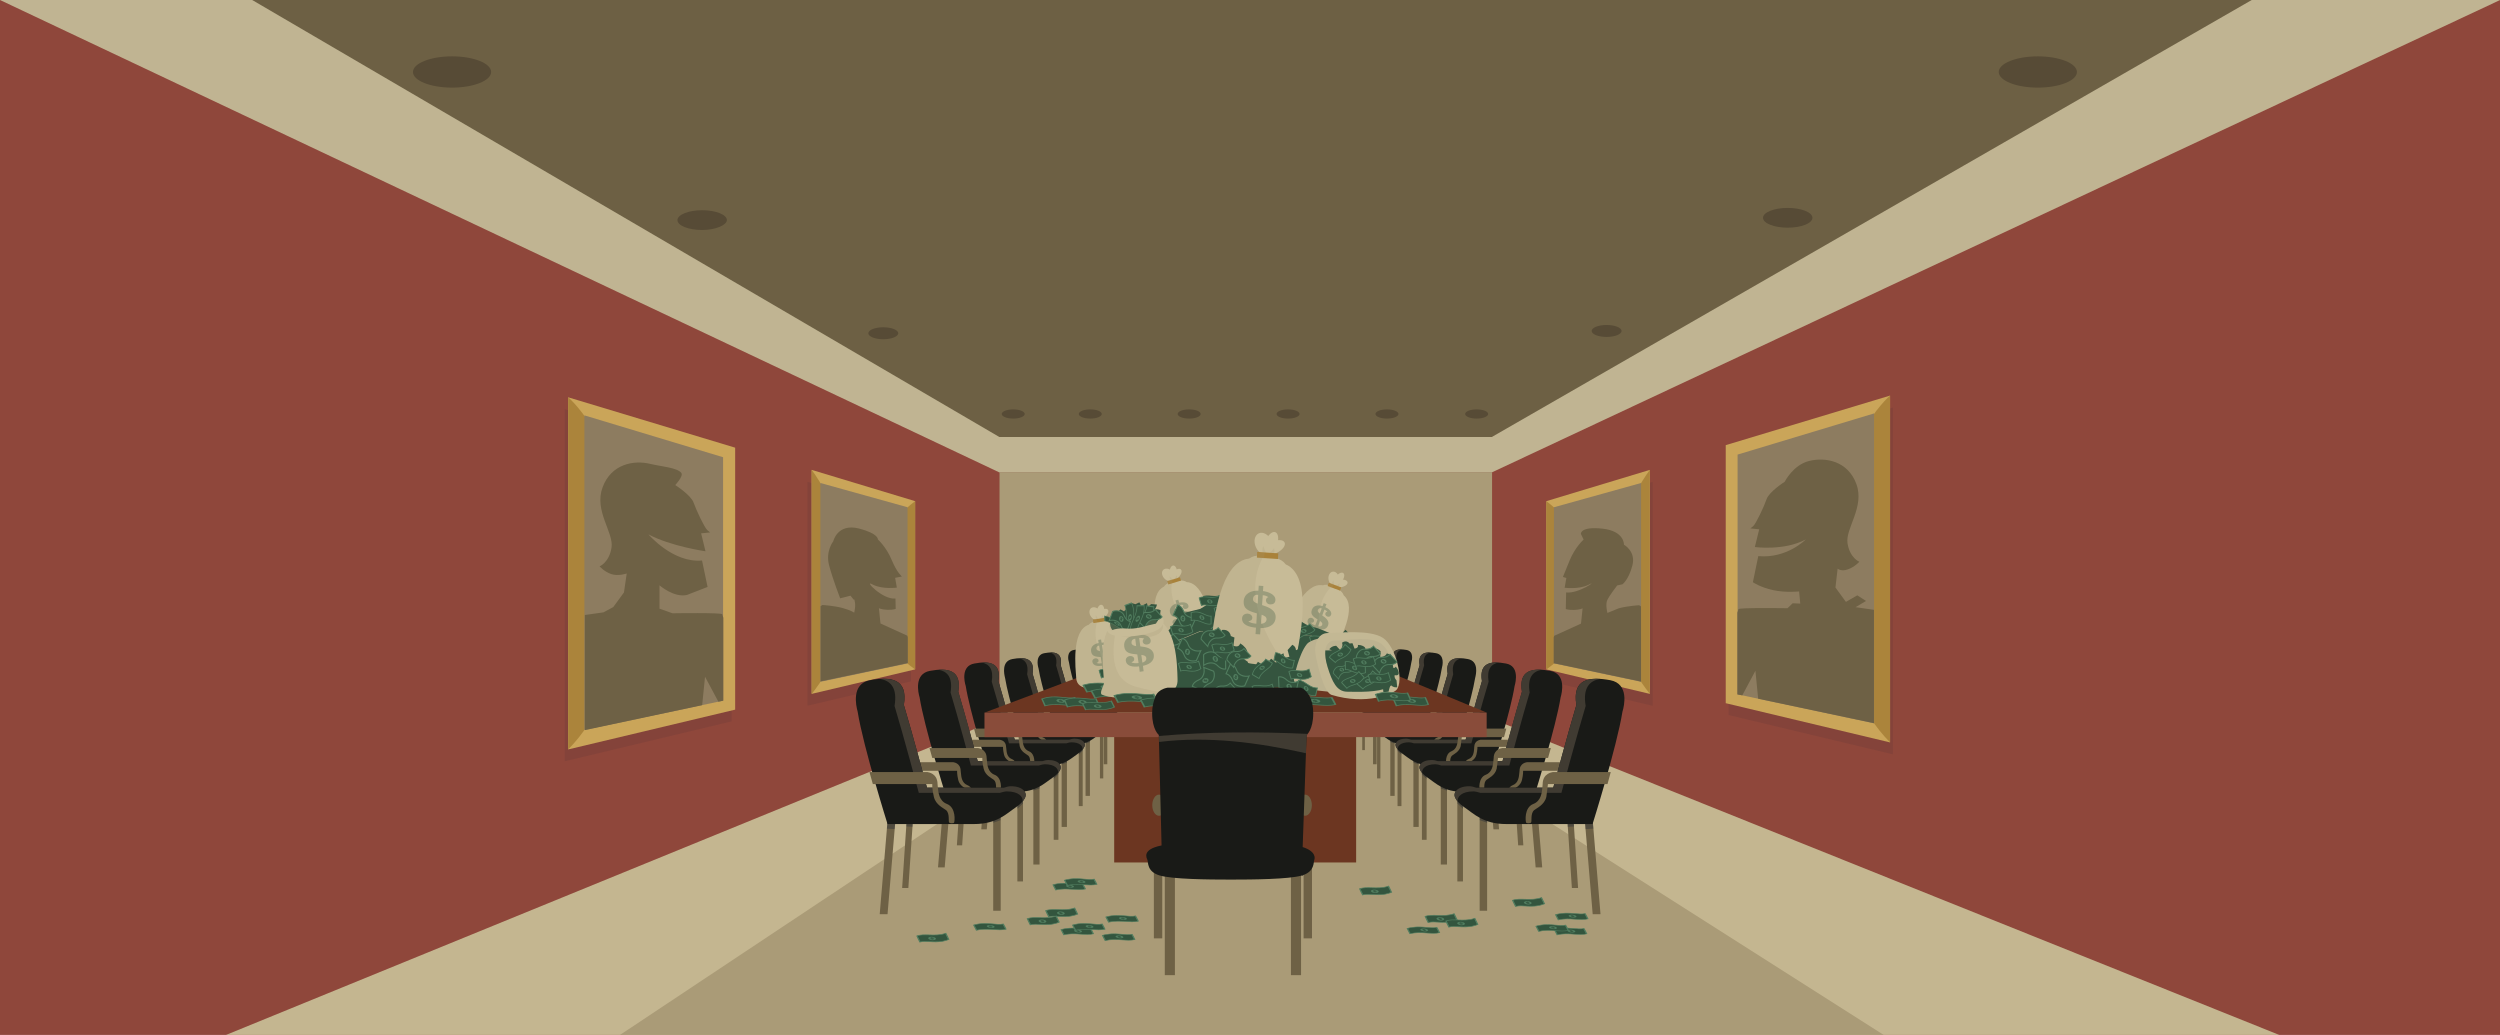 <svg xmlns="http://www.w3.org/2000/svg" xmlns:xlink="http://www.w3.org/1999/xlink" width="2174" height="900" viewBox="0 0 2174 900"><symbol id="b" viewBox="-78 -45.8 156 91.6"><path fill="#33553E" d="M-74.3 24c34.6 25.9 63.6 19 89.3 12.9 16.6-4 32.4-7.7 46.5-.9 1.2-5.9 2.4-11.8 3.7-17.7 3.7-17.4 7.1-33.9 9.2-46.8-17.6-11-37.2-7.5-58-3.8-23.8 4.3-50.7 9.1-78-8l-12.7 64.3z"/><path fill="#517D5F" d="M59.1 31.4c1-4.6 1.9-9.3 2.9-13.8 3.4-16.4 6.7-32 8.8-44.5-16-9-33.6-5.8-53.8-2.2-23.3 4.2-49.3 8.8-76.3-6.1l-11.5 57.8c32.7 23.6 60.4 17 85 11.1 15.9-3.8 30.9-7.4 44.9-2.3m4.7 9.6c-34-22.1-79.8 32.3-141.7-15.7l14.1-71.1c51.9 36.7 100.8-12.4 141.7 15.6-2.8 18.7-9 46-14.1 71.2z"/><g fill="#517D5F"><path d="M1.9 11.2c-.3 0-.6 0-.9-.1l-.6-.2c-.1-.1-.2-.2-.3-.4 0-.1-.1-.3 0-.5v-.1c0-.2.1-.3.2-.5l.4-.4.6-.4c.3-.1.6-.3 1-.4l-.4 3"/><path d="M5.8 2.6l.5-3.1c.3 0 .6 0 .8.1.2.1.4.1.5.2.2.1.3.2.3.4.1.1.1.3 0 .5 0 .2-.1.4-.2.5 0 .2-.1.4-.3.5-.2.2-.4.3-.6.4-.3.2-.6.3-1 .5"/><path d="M3.6-.1l-.5 3.4c-1.2.4-2.3.8-3.2 1.2-.9.5-1.7.9-2.3 1.5-.7.5-1.2 1.1-1.6 1.8s-.6 1.4-.8 2.3v.1c-.1.8-.1 1.6.1 2.2.2.7.5 1.2 1 1.7.5.4 1.1.8 1.9 1 .8.2 1.7.3 2.8.3l-.2 1.6 2.9-.3.3-1.8c.6-.1 1.2-.3 1.7-.5.6-.2 1.1-.4 1.6-.6s1-.5 1.5-.8 1-.6 1.4-.9l-1.6-3.5-1 .6-1 .6-1 .5-1 .4.5-3.2c1.1-.5 2.2-.9 3.1-1.3.8-.4 1.6-.9 2.3-1.5.6-.5 1.1-1.1 1.5-1.8.4-.7.6-1.4.8-2.3.1-.9.1-1.6-.1-2.3-.2-.6-.6-1.2-1.1-1.6-.5-.4-1.1-.8-1.9-1-.8-.2-1.7-.3-2.7-.3l.4-2.8-3 .3-.3 2.8-2.2.6c-.7.2-1.4.5-2.1.8-.7.3-1.4.6-2 1-.6.4-1.2.8-1.8 1.3l2 3.5c.5-.4 1-.7 1.5-1 .5-.3 1-.6 1.4-.8l1.4-.6c.4-.3.8-.4 1.3-.6m-3.5 23c-2.3.1-4.5-.2-6.3-.9-1.9-.7-3.5-1.8-4.7-3.2-1.3-1.4-2.2-3.1-2.8-5.1-.5-1.9-.7-4.1-.3-6.5.4-2.4 1.2-4.8 2.5-7 1.2-2.2 2.8-4.3 4.7-6 1.9-1.8 4-3.3 6.3-4.4 2.3-1.1 4.7-1.9 7.2-2.1h1.2c2.3-.1 4.4.2 6.3 1 1.9.7 3.5 1.8 4.7 3.3 1.3 1.4 2.2 3.1 2.7 5.1s.6 4.1.2 6.5c-.4 2.4-1.2 4.8-2.5 7-1.2 2.2-2.8 4.2-4.7 6-1.8 1.8-3.9 3.3-6.2 4.4-2.3 1.1-4.7 1.9-7.1 2.2h-.9c-.2-.4-.2-.3-.3-.3"/></g></symbol><symbol id="a" viewBox="-80 -53.9 160 107.7"><path fill="#33553E" d="M75.9-48.3c-6.5-2.4-27.1-7-55.3 15.5-18.2 14.5-37.8 13.9-51 10.7-15.9-3.8-29.5-12.6-37.1-20.3l-8.6 68c3.6 6.2 18.5 18.5 37.5 23 11.7 2.8 29 3.4 45-9.4 28.9-23.1 51.3-20 60.6-17.1l8.9-70.4z"/><path fill="#517D5F" d="M-64.8-35.1l-7.6 60c4.1 5.7 17.8 16.3 34.7 20.3 15.9 3.8 30.1.8 42-8.7 26.4-21.2 48-21.2 59.7-18.7l8-63.6c-7.8-2-25.6-3.1-49.2 15.8-15.3 12.2-34 16.2-54.1 11.4-12.7-3.1-24.9-9.6-33.5-16.5m-5.1-16.2c6 13 52.3 44.6 88.4 15.7 36.1-28.9 61.3-14.9 61.3-14.9l-9.9 77.6s-25.2-14-61.3 14.9-82.4-2.7-88.4-15.7l9.9-77.6z"/><g fill="#517D5F"><path d="M3.7 1.8h.9c.3.1.4.2.6.3.1.1.2.2.3.4.1.1.1.3 0 .5v.1c0 .2-.1.4-.1.5l-.4.4c-.1.1-.4.3-.6.4-.3.2-.6.3-1 .5l.3-3.1"/><path d="M.1 10.8l-.4 3.2h-.8c-.2 0-.4-.1-.6-.2-.1-.1-.2-.2-.3-.4 0-.2-.1-.4 0-.6v-.1c0-.2.1-.4.2-.5.1-.2.2-.3.4-.5l.6-.5c.2-.1.5-.2.9-.4"/><path d="M2.5 13.4l.4-3.4c1.1-.5 2.2-1 3.1-1.4.9-.5 1.7-1 2.3-1.6.7-.6 1.2-1.2 1.5-1.9.4-.7.6-1.5.7-2.4v-.1c.1-.8 0-1.6-.2-2.3-.2-.6-.6-1.2-1.1-1.6-.5-.4-1.2-.7-2-.9-.8-.2-1.8-.3-2.8-.2l.1-1.6-3 .5-.1 1.7c-.6.1-1.2.3-1.8.5l-1.6.7-1.5.9s-1 .7-1.4 1l1.9 3.5c.3-.3.6-.5 1-.7l1-.6s.7-.4 1-.5c.3-.2.7-.3 1-.4l-.4 3.2c-1.2.4-2.2.9-3.1 1.4s-1.7 1-2.3 1.6c-.6.6-1.1 1.2-1.5 1.9-.4.7-.6 1.5-.7 2.4v.1c-.1.9 0 1.6.2 2.3.2.7.6 1.2 1.2 1.6.5.4 1.2.7 2 .9.8.2 1.7.2 2.7.2l-.3 2.8 3-.4.3-2.9c.7-.2 1.4-.4 2.1-.7l2.1-.9c.7-.3 1.4-.7 2-1.1.6-.4 1.3-.9 1.8-1.3l-2.2-3.4c-.5.4-1 .8-1.5 1.1l-1.4.9s-.9.5-1.4.7c-.2.1-.7.2-1.1.4m2.6-23.5c2.4-.2 4.5 0 6.5.7 1.9.6 3.6 1.7 5 3.1 1.4 1.4 2.4 3.1 3 5 .6 2 .8 4.2.6 6.6-.3 2.5-1 5-2.2 7.3-1.2 2.3-2.7 4.5-4.5 6.4s-3.9 3.5-6.2 4.8c-2.3 1.2-4.7 2.1-7.2 2.5h-1.2c-2.4.2-4.5 0-6.5-.7-1.9-.7-3.6-1.7-4.9-3.1s-2.3-3.1-2.9-5.1-.8-4.2-.5-6.6c.3-2.5 1.1-4.9 2.2-7.2 1.2-2.3 2.7-4.4 4.5-6.3 1.8-1.9 3.9-3.5 6.2-4.7 2.1-1.4 4.5-2.2 7-2.6h.9c0-.1.1-.1.2-.1"/></g></symbol><rect fill="#8F473B" width="2174.1" height="900"/><polygon fill="#C0B492" points="1297.3,410.8 2174.1,0 1958.1,0 243.1,0 0,0 869,410.8"/><polyline fill="#C4B690" points="1982.1,900 1297.3,625.1 869,625.1 196.5,900"/><polyline fill="#6D6044" points="219.3,0 869,380 1297.3,380 1958.1,0"/><ellipse fill="#574B36" cx="1284.1" cy="360" rx="10" ry="4"/><ellipse fill="#574B36" cx="1397.1" cy="287.8" rx="13" ry="5.2"/><ellipse fill="#574B36" cx="1554.6" cy="189.4" rx="21.5" ry="8.6"/><ellipse fill="#574B36" cx="1772.1" cy="62.6" rx="34" ry="13.6"/><ellipse fill="#574B36" cx="881.1" cy="360" rx="10" ry="4"/><ellipse fill="#574B36" cx="948.1" cy="360" rx="10" ry="4"/><ellipse fill="#574B36" cx="1034.1" cy="360" rx="10" ry="4"/><ellipse fill="#574B36" cx="1120.1" cy="360" rx="10" ry="4"/><ellipse fill="#574B36" cx="1206.1" cy="360" rx="10" ry="4"/><ellipse fill="#574B36" cx="768.1" cy="289.8" rx="13" ry="5.2"/><path fill="#574B36" d="M589.1 191.4c0 4.8 9.6 8.6 21.5 8.6s21.5-4.4 21.5-8.6c0-4.7-9.6-8.6-21.5-8.6s-21.5 3.9-21.5 8.6z"/><ellipse fill="#574B36" cx="393.1" cy="62.6" rx="34" ry="13.6"/><rect x="869.2" y="410.6" fill="#AA9B77" width="428.3" height="214.6"/><polygon fill="#AA9B77" points="1638.1,900 1220.1,634 939.1,634 539.1,900"/><polygon fill="#84433A" points="491.1,662 636.2,627.3 636.2,399.6 491.1,355.8"/><polygon fill="#84433A" points="1503.2,397.5 1503.2,621.8 1646.1,656 1646.1,354.4"/><polygon fill="#84433A" points="1347.2,516.3 1347.2,516.7 1347.2,592.5 1437.2,613.8 1437.2,419 1347.2,446.1"/><polygon fill="#84433A" points="702.2,613.7 792.2,592.5 792.2,516.7 792.2,516.3 792.2,446.1 702.2,419"/><polygon fill="#CAA559" points="639.3,617.1 494.1,651.7 494.1,345.5 639.3,389.3"/><path fill="#AB843B" d="M494.1 345.5s52.6 44.1 52.6 152.5c0 0 1.4 99.2-52.6 153.7v-306.2z"/><polygon fill="#8D7C60" points="628.8,609.3 508.2,634.8 508.2,361.2 628.8,397.6"/><path fill="#6E6145" d="M610.6 613.2l2.5-24.7 11.6 21.7 4.3-.9v-72.1c-.6-1.8-1-2.9-.9-3 .7-1.6-43.3-.9-43.3-.9l-11.3-4v-20.3s12.5 10.9 23.8 8.4l18-7-4.8-23c-25.3 2.4-46.6-22.7-46.6-22.7 19.2 10.3 49.6 14.7 49.6 14.7l-3.8-15.6 7.8-.8-2.4-2c-2.4-2-9.6-17.3-11.9-23.8-2.2-6.6-16-15.4-16-15.4s7.3-7.7 5.3-10.5c-3.4-4.7-18.1-5.7-27-7.9-14.3-3.5-34 0-41.5 20.4-7.6 20.4 9.8 39.2 7.8 52.3-2 13.1-10.4 16.4-10.4 16.4s4 4.6 10.1 6.7c6.1 2.1 13.5-.5 13.5-.5l-2.4 16.5-9.3 12.7-8.5 4.6-16.2 2.3v100.1l102-21.7z"/><polygon fill="#CAA559" points="1500.7,611.5 1643.6,645.6 1643.6,344 1500.7,387.1"/><path fill="#AB843B" d="M1643.6 344s-51.8 43.5-51.8 150.2c0 0-1.3 97.8 51.8 151.4v-301.6z"/><polygon fill="#8D7C60" points="1511,603.8 1629.7,629 1629.7,359.5 1511,395.3"/><path fill="#6E6145" d="M1515.1 604.7l11.4-21.4 2.4 24.3 100.7 21.3v-98.6l-16-2.3 9.1-5.4-7.6-4.9-9.9 5.7-9.1-12.5 1.9-16.4s3.1 2.8 9 .6c5.9-2.1 9.9-6.6 9.9-6.6s-8.3-3.2-10.3-16.1c-2-12.9 15.1-31.4 7.7-51.5-7.4-20.1-26.8-23.5-40.9-20.1-14.1 3.4-21.4 18.1-21.4 18.1s-13.6 8.7-15.8 15.2-9.3 21.5-11.7 23.5l-2.4 1.9 7.7.8-3.8 15.4s25.4 3.5 44.3-6.6c0 0-16.4 16.8-41.3 14.5l-4.7 22.7s6.5 4.5 17.7 6.9c11.2 2.4 22.5 1.1 22.5 1.1l1 10.6-6.6-.3-4.5 4.3s-43.4-.7-42.7.9c.1.1-.3 1.2-.9 3v71.1l4.3.8z"/><polygon fill="#CAA559" points="1344.7,506.3 1344.7,435.8 1434.7,408.6 1434.7,603.4 1344.7,582.1"/><polyline points="1351.3,441.1 1351.3,576.9 1427.1,592.9 1427.1,420" fill="none"/><path fill="#AB843B" d="M1344.7 435.8v146.4c100.2-73.9 0-146.4 0-146.4z"/><path fill="#AB843B" d="M1434.7 603.4v-194.7c0-.1-76.2 97.7 0 194.7z"/><polygon fill="#8D7C60" points="1351.3,511.6 1351.3,441.1 1427.1,420 1427.1,592.9 1351.3,576.9"/><path fill="#6E6145" d="M1427 592.7v-65.4c-1-.7-1.6-1-1.6-1s-10.3.6-17.8 2.7l-9.8 4s-1.9-7.3-.1-11.2c1.8-3.9 8.6-12.7 8.6-12.7l4.6-1s5.4-3.9 8.6-16.3c3.3-12.4-7.3-18.1-7.3-18.1s.6-11.9-18.7-14c-19.3-2.1-18.8 4.5-18.8 4.5l2.4 5s-7.3 6.5-12 17.8-6 14.7-6 14.7l3 .9-1.5 8.5s12.1 1.6 20.4-2.4l.8-.4c8.2-4.5-8.6 8.1-19.9 6.9l-.3 14.4s1.9.9 7.1.8c5.1-.1 7.5-1.4 7.5-1.4s-1 10.1-1.2 11.7l-.2 1.6-23.3 10.6s-.1.5-.4 1.4v22.4l75.9 16z"/><polygon fill="#CAA559" points="795.8,506.3 795.8,435.8 705.8,408.6 705.8,603.4 795.8,582.1"/><polyline points="789.2,441.1 789.2,576.9 713.4,592.9 713.4,420" fill="none"/><path fill="#AB843B" d="M795.8 435.8v146.4c-100.2-73.9 0-146.4 0-146.4z"/><path fill="#AB843B" d="M705.9 603.4v-194.7c-.1-.1 76.1 97.7 0 194.7z"/><polygon fill="#8D7C60" points="789.2,511.6 789.2,441.1 713.4,420 713.4,592.9 789.2,576.9"/><path fill="#6E6145" d="M789.4 576.6v-22.4c-.2-.9-.4-1.4-.4-1.4l-23.3-10.6-.2-1.6c-.2-1.6-1.2-11.7-1.2-11.7s2.3 1.2 7.5 1.4c5.1.1 7.1-.8 7.1-.8l-.2-9c-11.3 1.2-28.2-16.9-20-12.3l.8.4c8.2 4 20.4 2.4 20.4 2.4l-1.5-8.5 5.9-1.2s-4.2-3.1-8.9-14.4-12-17.8-12-17.8.9-5-16.4-9.5c-18.8-4.8-22.4 11.1-22.4 11.1s-6.9 8.6-3.6 21c3.3 12.4 9.6 28.6 9.6 28.6l9-2.3c2 2.5 2.9 3.7 3.4 4l-.1-.3c-1.2-2.6 1.2 1.3.1.3 1.6 4-.2 10.8-.2 10.8s-2.3-1.9-9.8-4c-7.5-2.1-17.8-2.7-17.8-2.7s-.6.4-1.6 1v65.4l75.8-15.9z"/><path d="M717.7 587z" fill="none"/><path d="M1446.6 587z" fill="none"/><path fill="#191A17" d="M1223.1 565.2c-7.2-1.3-13.3-.6-11.8 8.6-2.8 9.3-8.1 28.9-8.1 28.9h-26.9c-1-.3-1.8-.5-2.4-.5-4.6 0-6 2.6-4.8 4.4.4.8 1.2 1.8 2.9 2.9 3.6 2.4 6.7 5.9 14.8 5.9h30.1s8.5-27 10.4-39.3c.6-2 2.4-9.7-4.2-10.9z"/><path fill="#403B32" d="M1175.3 604c.6 0 1.5.2 2.5.5h28.2s5.5-20.5 8.5-30.3c-1-6.2 1.3-8.8 5.1-9.4-5.5-.4-9.6 1.4-8.3 9.1-2.8 9.3-8.1 28.9-8.1 28.9h-26.9c-1-.3-1.8-.5-2.4-.5-4.6 0-6 2.6-4.8 4.4.2.3.4.6.7 1-.3-1.8 1.4-3.7 5.5-3.7z"/><rect x="1194" y="624.9" fill="#6E6145" width="3.1" height="39.7"/><rect x="1184.6" y="616.7" fill="#6E6145" width="2.3" height="35.6"/><path fill="#191A17" d="M1248.7 568c-8.7-1.6-16-.7-14.2 10.4-3.4 11.2-9.7 34.6-9.7 34.6h-32.2c-1.1-.4-2.1-.6-2.9-.6-5.6 0-7.2 3.1-5.8 5.3.5.9 1.5 2.1 3.5 3.5 4.3 2.9 8.1 7.1 17.8 7.1h36.1s10.2-32.4 12.5-47.1c.7-2.5 2.8-11.8-5.1-13.2z"/><path fill="#403B32" d="M1191.3 614.5c.8 0 1.8.2 3 .6h33.9s6.6-24.6 10.2-36.4c-1.2-7.5 1.5-10.6 6.1-11.3-6.6-.5-11.5 1.7-10 10.9-3.4 11.2-9.7 34.6-9.7 34.6h-32.2c-1.1-.4-2.1-.6-2.9-.6-5.6 0-7.2 3.1-5.8 5.3.2.4.5.8.8 1.2-.3-2 1.8-4.3 6.6-4.3z"/><rect x="1209" y="643.2" fill="#6E6145" width="3.8" height="48.9"/><rect x="1197.5" y="633.1" fill="#6E6145" width="2.9" height="43.8"/><polygon opacity=".4" fill="#242C36" enable-background="new" points="1209,643.8 1209,645.3 1212.9,646.6 1212.8,643.4"/><polygon opacity=".4" fill="#242C36" enable-background="new" points="1197.5,635.2 1197.5,636.6 1200.4,639.4 1200.4,635.1"/><path fill="#191A17" d="M1276.4 573.1c-10.7-2-19.7-.9-17.5 12.8-4.2 13.8-11.9 42.7-11.9 42.7h-39.7c-1.4-.5-2.6-.7-3.5-.7-6.8 0-8.9 3.8-7.1 6.5.6 1.1 1.8 2.6 4.3 4.3 5.3 3.6 9.9 8.8 21.9 8.8h44.5s12.5-39.9 15.4-58c.8-3.2 3.4-14.6-6.4-16.4z"/><path fill="#403B32" d="M1205.8 630.4c.9 0 2.2.3 3.7.8h41.7s8.1-30.4 12.5-44.8c-1.5-9.2 1.9-13 7.5-14-8.2-.6-14.1 2.1-12.3 13.5-4.2 13.8-11.9 42.7-11.9 42.7h-39.7c-1.4-.5-2.6-.7-3.5-.7-6.8 0-8.9 3.8-7.1 6.5.2.4.6.9 1 1.5-.5-2.7 2-5.5 8.1-5.5z"/><polygon fill="#525A61" points="1285.9,705 1281.3,635.8 1285.1,635.1 1289.8,705 1289.6,705"/><rect x="1229.1" y="660.7" fill="#6E6145" width="4.6" height="58.4"/><rect x="1215.3" y="648.6" fill="#6E6145" width="3.4" height="52.4"/><polygon fill="#6E6145" points="1298.7,721.2 1292.9,651.9 1297.7,651.3 1303.6,721.2 1303.4,721.2"/><polygon opacity=".4" fill="#242C36" enable-background="new" points="1294.1,665.6 1294.3,668.8 1299.2,668.5 1298.8,664.7"/><polygon opacity=".4" fill="#242C36" enable-background="new" points="1283.2,664.7 1283.4,667.3 1287.2,667.1 1287,664"/><polygon opacity=".4" fill="#242C36" enable-background="new" points="1229.1,661.5 1229.1,663.2 1233.6,664.8 1233.6,661.1"/><polygon opacity=".4" fill="#242C36" enable-background="new" points="1215.3,651.2 1215.3,652.9 1218.7,656.2 1218.8,651.1"/><path fill="#6E6145" d="M1283.9 627.5h-25.9s-4.3.3-4.4 5.2c0 .5-.1.9-.1 1.2-.2 2.5-.5 6.3-4 7.6-4.2 1.6-3.5 7.8-3.2 8.3.3.4 1.7.5 2.2 0s-.4-4 1.4-5.5c1.1-.9 4.6-2.3 5.4-5.9.8-3.6.7-5.7.7-5.7h26.5l1.4-5.2z"/><path fill="#191A17" d="M1309.6 577c-12.7-2.4-23.6-1-20.9 15.3-5 16.5-14.2 51-14.2 51h-47.5c-1.7-.6-3.1-.9-4.2-.9-8.2 0-10.7 4.5-8.5 7.7.7 1.3 2.1 3.1 5.1 5.2 6.3 4.3 11.9 10.5 26.2 10.5h53.1s15-47.6 18.4-69.3c1.1-3.7 4.1-17.4-7.5-19.5z"/><path fill="#403B32" d="M1225.2 645.5c1.1 0 2.7.3 4.4.9h49.9s9.7-36.3 15-53.6c-1.8-11 2.3-15.5 8.9-16.7-9.8-.7-16.9 2.5-14.7 16.1-5 16.5-14.2 51-14.2 51h-47.5c-1.7-.6-3.1-.9-4.2-.9-8.2 0-10.7 4.5-8.5 7.7.3.5.7 1.1 1.2 1.8-.5-3 2.5-6.3 9.7-6.3z"/><path fill="#6E6145" d="M1309.9 633.6h-35.9l.1.1s-6 .5-6.1 7.3c0 .7-.1 1.3-.2 1.7-.3 3.4-.8 8.7-5.6 10.6-5.8 2.2-4.8 10.9-4.5 11.5.4.6 2.4.7 3.1 0 .7-.6-.5-5.6 1.9-7.7 1.5-1.3 6.3-3.2 7.5-8.2l1-7.9h36.7l2-7.4z"/><polygon fill="#6E6145" points="1320.2,735.1 1314.7,653.1 1319.2,652.3 1324.7,735.1 1324.6,735.1"/><rect x="1252.9" y="682.6" fill="#6E6145" width="5.4" height="69.2"/><rect x="1236.5" y="668.3" fill="#6E6145" width="4.1" height="62"/><polygon fill="#6E6145" points="1335.4,754.3 1328.5,672.2 1334.2,671.5 1341.1,754.2 1340.9,754.3"/><polygon opacity=".4" fill="#242C36" enable-background="new" points="1329.9,688.4 1330.2,692.2 1335.9,691.8 1335.5,687.4"/><polygon opacity=".4" fill="#242C36" enable-background="new" points="1317,687.4 1317.2,690.5 1321.7,690.2 1321.5,686.5"/><polygon opacity=".4" fill="#242C36" enable-background="new" points="1252.9,683.6 1252.9,685.6 1258.3,687.5 1258.2,683"/><polygon opacity=".4" fill="#242C36" enable-background="new" points="1236.5,671.4 1236.5,673.4 1240.6,677.3 1240.6,671.3"/><path fill="#6E6145" d="M1317.8 643.3h-30.7l.1.1s-5.1.4-5.2 6.2c0 .6-.1 1.1-.1 1.5-.2 2.9-.6 7.4-4.8 9-5 1.9-4.1 9.3-3.8 9.8s2.1.6 2.6 0c.6-.6-.5-4.8 1.6-6.6 1.3-1.1 5.4-2.7 6.4-7 1-4.2.9-6.8.9-6.8h31.3l1.7-6.2z"/><path fill="#191A17" d="M1348.2 583.4c-15.1-2.8-27.9-1.2-24.7 18.1-5.9 19.5-16.9 60.4-16.9 60.4h-56.2c-2-.7-3.7-1-5-1-9.7 0-12.6 5.4-10.1 9.2.8 1.6 2.5 3.7 6.1 6.1 7.5 5.1 14.1 12.4 31 12.4h62.9s17.7-56.4 21.8-82.1c1.3-4.3 4.9-20.5-8.9-23.1z"/><path fill="#403B32" d="M1248.2 664.6c1.3 0 3.1.4 5.2 1.1h59.1s11.5-43 17.7-63.5c-2.1-13.1 2.7-18.4 10.6-19.8-11.6-.8-20 3-17.4 19.1-5.9 19.5-16.9 60.4-16.9 60.4h-56.2c-2-.7-3.7-1-5-1-9.7 0-12.6 5.4-10.1 9.2.3.6.8 1.3 1.5 2.1-.5-3.7 3-7.6 11.5-7.6z"/><path fill="#6E6145" d="M1348.6 650.5h-42.6l.1.1s-7.1.6-7.2 8.6c0 .8-.1 1.5-.2 2-.3 4-.9 10.3-6.6 12.5-6.9 2.6-5.7 12.9-5.3 13.6.4.7 2.9.8 3.6 0 .8-.8-.6-6.6 2.2-9.1 1.8-1.5 7.5-3.8 8.9-9.7l1.2-9.4h43.5l2.4-8.6z"/><polygon fill="#6E6145" points="1366.9,772.2 1360.4,674.5 1365.7,673.6 1372.3,772.1 1372.2,772.2"/><rect x="1286.7" y="709.6" fill="#6E6145" width="6.5" height="82.4"/><rect x="1267.3" y="692.6" fill="#6E6145" width="4.9" height="73.9"/><polygon fill="#6E6145" points="1385,795 1376.8,697.3 1383.6,696.4 1391.8,794.9 1391.6,795"/><polygon opacity=".4" fill="#242C36" enable-background="new" points="1378.5,716.5 1378.8,721 1385.6,720.6 1385.1,715.3"/><polygon opacity=".4" fill="#242C36" enable-background="new" points="1363.2,715.3 1363.3,719 1368.8,718.7 1368.5,714.3"/><polygon opacity=".4" fill="#242C36" enable-background="new" points="1286.8,710.8 1286.7,713.2 1293.2,715.5 1293.2,710.1"/><polygon opacity=".4" fill="#242C36" enable-background="new" points="1267.3,696.2 1267.3,698.7 1272.2,703.3 1272.2,696.1"/><path fill="#6E6145" d="M1364 662.8h-36.5l.1.1s-6.1.5-6.2 7.4c0 .7-.1 1.3-.2 1.8-.3 3.5-.8 8.8-5.7 10.7-5.9 2.3-4.9 11-4.6 11.6.4.6 2.5.7 3.1 0 .7-.7-.5-5.7 1.9-7.8 1.5-1.3 6.4-3.2 7.6-8.3 1.2-5 1-8 1-8h37.3l2.2-7.5z"/><path fill="#191A17" d="M1400.3 591.5c-18-3.3-33.3-1.5-29.5 21.5-7 23.2-20.1 71.9-20.1 71.9h-66.9c-2.4-.8-4.4-1.3-5.9-1.3-11.5 0-15 6.4-12 10.9 1 1.9 3 4.4 7.2 7.3 8.9 6 16.7 14.8 36.9 14.8h74.9s21.1-67.2 26-97.8c1.6-5 5.9-24.2-10.6-27.3z"/><path fill="#403B32" d="M1281.2 688.2c1.6 0 3.7.5 6.3 1.3h70.3s13.7-51.2 21.1-75.6c-2.6-15.6 3.2-21.9 12.6-23.5-13.8-.9-23.8 3.6-20.7 22.7-7 23.2-20.1 71.9-20.1 71.9h-66.9c-2.4-.8-4.4-1.3-5.9-1.3-11.5 0-15 6.4-12 10.9.4.7.9 1.6 1.7 2.5-.7-4.2 3.5-8.9 13.6-8.9z"/><path fill="#6E6145" d="M1400.7 671.4h-50.7l.1.1s-8.5.7-8.6 10.3c0 1-.1 1.8-.2 2.4-.4 4.8-1.1 12.3-7.9 14.9-8.2 3.2-6.8 15.3-6.3 16.2.5.9 3.4.9 4.3 0 .9-.9-.7-7.9 2.7-10.8 2.2-1.8 8.9-4.5 10.6-11.5l1.4-11.2h51.8l2.8-10.4z"/><path fill="#191A17" d="M933.8 565.2c7.2-1.3 13.3-.6 11.8 8.6 2.8 9.3 8.1 28.9 8.1 28.9h26.9c1-.3 1.8-.5 2.4-.5 4.6 0 6 2.6 4.8 4.4-.4.8-1.2 1.8-2.9 2.9-3.6 2.4-6.7 5.9-14.8 5.9h-30.1s-8.5-27-10.4-39.3c-.7-2-2.4-9.7 4.2-10.9z"/><path fill="#403B32" d="M981.6 604c-.6 0-1.5.2-2.5.5h-28.2s-5.5-20.5-8.5-30.3c1-6.2-1.3-8.8-5.1-9.4 5.5-.4 9.6 1.4 8.3 9.1 2.8 9.3 8.1 28.9 8.1 28.9h26.9c1-.3 1.8-.5 2.4-.5 4.6 0 6 2.6 4.8 4.4-.2.3-.4.6-.7 1 .2-1.8-1.4-3.7-5.5-3.7z"/><polygon fill="#525A61" points="924.3,655 927.4,607.9 924.8,607.5 921.6,654.9 921.7,655"/><rect x="959.8" y="624.9" fill="#6E6145" width="3.1" height="39.7"/><polygon fill="#525A61" points="915.5,665.9 919.5,618.9 916.2,618.5 912.3,665.9 912.4,665.9"/><polygon opacity=".4" fill="#242C36" enable-background="new" points="918.7,628.2 918.5,630.3 915.3,630.1 915.5,627.6"/><polygon opacity=".4" fill="#242C36" enable-background="new" points="926.1,627.6 926,629.3 923.4,629.2 923.5,627.1"/><polygon opacity=".4" fill="#242C36" enable-background="new" points="962.9,625.4 962.9,626.6 959.8,627.7 959.8,625.1"/><path fill="#191A17" d="M908.2 568c8.7-1.6 16-.7 14.2 10.4 3.4 11.2 9.7 34.6 9.7 34.6h32.2c1.1-.4 2.1-.6 2.9-.6 5.6 0 7.2 3.1 5.8 5.3-.5.9-1.5 2.1-3.5 3.5-4.3 2.9-8.1 7.1-17.8 7.1h-36.1s-10.2-32.4-12.5-47.1c-.8-2.5-2.8-11.8 5.1-13.2z"/><path fill="#403B32" d="M965.5 614.5c-.8 0-1.8.2-3 .6h-33.9s-6.6-24.6-10.2-36.4c1.2-7.5-1.5-10.6-6.1-11.3 6.6-.5 11.5 1.7 10 10.9 3.4 11.2 9.7 34.6 9.7 34.6h32.2c1.1-.4 2.1-.6 2.9-.6 5.6 0 7.2 3.1 5.8 5.3-.2.4-.5.8-.8 1.2.3-2-1.7-4.3-6.6-4.3z"/><rect x="944" y="643.2" fill="#6E6145" width="3.8" height="48.9"/><rect x="956.5" y="633.1" fill="#6E6145" width="2.9" height="43.8"/><polygon opacity=".4" fill="#242C36" enable-background="new" points="947.8,643.8 947.8,645.3 944,646.6 944,643.4"/><polygon opacity=".4" fill="#242C36" enable-background="new" points="959.3,635.2 959.4,636.6 956.5,639.4 956.5,635.1"/><path fill="#191A17" d="M880.4 573.1c10.7-2 19.7-.9 17.5 12.8 4.2 13.8 11.9 42.7 11.9 42.7h39.7c1.4-.5 2.6-.7 3.5-.7 6.8 0 8.9 3.8 7.1 6.5-.6 1.1-1.8 2.6-4.3 4.3-5.3 3.6-9.9 8.8-21.9 8.8h-44.5s-12.5-39.9-15.4-58c-.8-3.2-3.3-14.6 6.4-16.4z"/><path fill="#403B32" d="M951.1 630.4c-.9 0-2.2.3-3.7.8h-41.7s-8.1-30.4-12.5-44.8c1.5-9.2-1.9-13-7.5-14 8.2-.6 14.1 2.1 12.3 13.5 4.2 13.8 11.9 42.7 11.9 42.7h39.7c1.4-.5 2.6-.7 3.5-.7 6.8 0 8.9 3.8 7.1 6.5-.2.4-.6.9-1 1.5.4-2.7-2.1-5.5-8.1-5.5z"/><polygon fill="#525A61" points="871,705 875.6,635.8 871.8,635.1 867.1,705 867.2,705"/><rect x="923.2" y="660.7" fill="#6E6145" width="4.6" height="58.4"/><rect x="938.1" y="648.6" fill="#6E6145" width="3.4" height="52.4"/><polygon fill="#6E6145" points="858.1,721.2 863.9,651.9 859.1,651.3 853.3,721.2 853.5,721.2"/><polygon opacity=".4" fill="#242C36" enable-background="new" points="862.8,665.6 862.5,668.8 857.7,668.5 858,664.7"/><polygon opacity=".4" fill="#242C36" enable-background="new" points="873.6,664.7 873.5,667.3 869.6,667.1 869.9,664"/><polygon opacity=".4" fill="#242C36" enable-background="new" points="927.8,661.5 927.8,663.2 923.2,664.8 923.2,661.1"/><polygon opacity=".4" fill="#242C36" enable-background="new" points="941.6,651.2 941.6,652.9 938.1,656.2 938.1,651.1"/><path fill="#6E6145" d="M873 627.5h25.9s4.3.3 4.4 5.2c0 .5.1.9.1 1.2.2 2.5.5 6.3 4 7.6 4.2 1.6 3.5 7.8 3.2 8.3-.3.4-1.7.5-2.2 0s.4-4-1.4-5.5c-1.1-.9-4.6-2.3-5.4-5.9-.9-3.6-.7-5.7-.7-5.7h-26.5l-1.4-5.2z"/><path fill="#191A17" d="M847.3 577c12.7-2.4 23.6-1 20.9 15.3 5 16.5 14.2 51 14.2 51h47.5c1.7-.6 3.1-.9 4.2-.9 8.2 0 10.7 4.5 8.5 7.7-.7 1.3-2.1 3.1-5.1 5.2-6.3 4.3-11.9 10.5-26.2 10.5h-53.1s-15-47.6-18.4-69.3c-1.2-3.7-4.2-17.4 7.5-19.5z"/><path fill="#403B32" d="M931.7 645.5c-1.1 0-2.7.3-4.4.9h-49.9s-9.7-36.3-15-53.6c1.8-11-2.3-15.5-8.9-16.7 9.8-.7 16.9 2.5 14.7 16.1 5 16.5 14.2 51 14.2 51h47.5c1.7-.6 3.1-.9 4.2-.9 8.2 0 10.7 4.5 8.5 7.7-.3.5-.7 1.1-1.2 1.8.5-3-2.5-6.3-9.7-6.3z"/><path fill="#6E6145" d="M847 633.6h35.9l-.1.1s6 .5 6.1 7.3c0 .7.1 1.3.2 1.7.3 3.4.8 8.7 5.6 10.6 5.8 2.2 4.8 10.9 4.5 11.5-.4.6-2.4.7-3.1 0-.7-.6.5-5.6-1.9-7.7-1.5-1.3-6.3-3.2-7.5-8.2l-1-7.9h-36.7l-2-7.4z"/><polygon fill="#6E6145" points="836.7,735.1 842.2,653.1 837.7,652.3 832.1,735.1 832.3,735.1"/><rect x="898.6" y="682.6" fill="#6E6145" width="5.4" height="69.2"/><rect x="916.3" y="668.3" fill="#6E6145" width="4.1" height="62"/><polygon fill="#6E6145" points="821.5,754.3 828.4,672.2 822.7,671.5 815.7,754.2 816,754.3"/><polygon opacity=".4" fill="#242C36" enable-background="new" points="827,688.4 826.7,692.2 821,691.8 821.4,687.4"/><polygon opacity=".4" fill="#242C36" enable-background="new" points="839.8,687.4 839.7,690.5 835.1,690.2 835.4,686.5"/><polygon opacity=".4" fill="#242C36" enable-background="new" points="904,683.6 904,685.6 898.6,687.5 898.6,683"/><polygon opacity=".4" fill="#242C36" enable-background="new" points="920.3,671.4 920.3,673.4 916.3,677.3 916.2,671.3"/><path fill="#6E6145" d="M839.1 643.3h30.7l-.1.1s5.1.4 5.2 6.2c0 .6.1 1.1.2 1.5.2 2.9.6 7.4 4.8 9 5 1.9 4.1 9.3 3.8 9.8s-2.1.6-2.6 0c-.6-.6.5-4.8-1.6-6.6-1.3-1.1-5.4-2.7-6.4-7-1-4.2-.9-6.8-.9-6.8h-31.3l-1.8-6.2z"/><path fill="#191A17" d="M808.6 583.4c15.1-2.8 27.9-1.2 24.7 18.1 5.9 19.5 16.9 60.4 16.9 60.4h56.2c2-.7 3.7-1 5-1 9.7 0 12.6 5.4 10.1 9.2-.8 1.6-2.5 3.7-6.1 6.1-7.5 5.1-14.1 12.4-31 12.4h-62.9s-17.7-56.4-21.8-82.1c-1.3-4.3-4.9-20.5 8.9-23.1z"/><path fill="#403B32" d="M908.6 664.6c-1.3 0-3.1.4-5.2 1.1h-59.1s-11.5-43-17.7-63.5c2.1-13.1-2.7-18.4-10.6-19.8 11.6-.8 20 3 17.4 19.1 5.9 19.5 16.9 60.4 16.9 60.4h56.2c2-.7 3.7-1 5-1 9.7 0 12.6 5.4 10.1 9.2-.3.6-.8 1.3-1.5 2.1.6-3.7-2.9-7.6-11.5-7.6z"/><path fill="#6E6145" d="M808.3 650.5h42.6l-.1.1s7.1.6 7.2 8.6c0 .8.1 1.5.2 2 .3 4 .9 10.3 6.6 12.5 6.9 2.6 5.7 12.9 5.3 13.6-.4.7-2.9.8-3.6 0-.8-.8.6-6.6-2.2-9.1-1.8-1.5-7.5-3.8-8.9-9.7-1.4-5.9-1.2-9.4-1.2-9.4h-43.5l-2.4-8.6z"/><polygon fill="#6E6145" points="789.9,772.2 796.5,674.5 791.1,673.6 784.5,772.1 784.7,772.2"/><rect x="863.7" y="709.6" fill="#6E6145" width="6.5" height="82.4"/><rect x="884.7" y="692.6" fill="#6E6145" width="4.9" height="73.9"/><polygon fill="#6E6145" points="771.8,795 780,697.3 773.3,696.4 765,794.9 765.3,795"/><polygon opacity=".4" fill="#242C36" enable-background="new" points="778.4,716.5 778,721 771.2,720.6 771.7,715.3"/><polygon opacity=".4" fill="#242C36" enable-background="new" points="793.7,715.3 793.5,719 788.1,718.7 788.4,714.3"/><polygon opacity=".4" fill="#242C36" enable-background="new" points="870.1,710.8 870.1,713.2 863.7,715.5 863.7,710.1"/><polygon opacity=".4" fill="#242C36" enable-background="new" points="889.5,696.2 889.6,698.7 884.7,703.3 884.7,696.1"/><path fill="#6E6145" d="M792.8 662.8h36.5l-.1.1s6.1.5 6.2 7.4c0 .7.1 1.3.2 1.8.3 3.5.8 8.8 5.7 10.7 5.9 2.3 4.9 11 4.6 11.6-.4.6-2.5.7-3.1 0-.7-.7.5-5.7-1.9-7.8-1.6-1.3-6.4-3.2-7.6-8.3-1.2-5-1-8-1-8h-37.3l-2.2-7.5z"/><path fill="#191A17" d="M756.5 591.5c18-3.3 33.3-1.5 29.5 21.5 7 23.2 20.1 71.9 20.1 71.9h66.9c2.4-.8 4.4-1.3 5.9-1.3 11.5 0 15 6.4 12 10.9-1 1.9-3 4.4-7.2 7.3-8.9 6-16.7 14.8-36.9 14.8h-75s-21.1-67.2-26-97.8c-1.4-5-5.7-24.2 10.7-27.3z"/><path fill="#403B32" d="M875.6 688.2c-1.6 0-3.7.5-6.3 1.3h-70.3s-13.7-51.2-21.1-75.6c2.6-15.6-3.2-21.9-12.6-23.5 13.8-.9 23.8 3.6 20.7 22.7 7 23.2 20.1 71.9 20.1 71.9h66.9c2.4-.8 4.4-1.3 5.9-1.3 11.5 0 15 6.4 12 10.9-.4.7-.9 1.6-1.7 2.5.8-4.2-3.4-8.9-13.6-8.9z"/><path fill="#6E6145" d="M756.1 671.4h50.7l-.1.1s8.5.7 8.6 10.3c0 1 .1 1.8.2 2.4.4 4.8 1.1 12.3 7.9 14.9 8.2 3.2 6.8 15.3 6.3 16.2-.5.9-3.4.9-4.3 0-.9-.9.7-7.9-2.7-10.8-2.2-1.8-8.9-4.5-10.6-11.5-1.7-7-1.4-11.2-1.4-11.2h-51.7l-2.9-10.4z"/><rect x="968.9" y="632" fill="#6C3621" width="210.4" height="118"/><polygon fill="#6C3621" points="1171.8,569.6 989.4,569.6 856.1,619.7 1292.9,619.7"/><rect x="856.1" y="619.7" fill="#894C3A" width="436.7" height="21.3"/><path fill="#35553F" d="M991.8 568.7c-2.1-5.8-6-6-6-6l-4.3 9.6s2.6.1 4.7 3.3c-2.9-2-6.2-4.3-11.8-3.6l-1.3 7.4c2.4-.2 4.4.3 6.3 1.2-2.2 1.7-5.7 3-9.1 1-5.4-3.1-8.5-.8-8.5-.8l2 7.3-2.9-3.3c-2.9 4-10.7 1.8-15.5 9.8l5 5.7c4.2-6.4 12.2-4.9 15.5-9.8l-.1-.1c1.4-.4 3.9-.7 7.3 1.3 5.4 3.1 10.9-2 11.5-3.8l-1.5-5.2c2.4 1.5 4.7 2.8 7.4 2.6.2-.9.4-1.9.6-3.1 3 1.5 6.6 1.1 7.7.4l4.3-9.6c-1.6 1.1-9.2 1.5-11.3-4.3z"/><path fill="#35553F" d="M1208.6 588.4c-3 1.9-6 1.9-8.9 1.7l-1.1-3.7c-.8.5-1.7.9-2.5 1.2.1-.1.1-.2.1-.2l-5.1-5.6c.3-1.5.5-3.2.8-4.9-1.5.1-2.8-.5-4.2-1.4 1.3-.4 2.7-1 4.1-2l-2.2-7.2c-2.3 1.5-4.6 1.8-6.9 1.8l1.4-3.1c-1.6 1.1-9.1 1.5-11.3-4.3-.3-.9-.7-1.6-1.1-2.2 4.2-.5 5.4-3.1 5.4-3.1l-7.1-7.8s-1.1 2.3-4.9 3l-1.6-5.2c-1.7 1.1-3.4 1.5-5.1 1.7-2.1-1.1-4.2-3.1-7.2-4.2.4-2.4-.1-4.7-.7-5.5l-9.8-3.8c.8 1 1.3 4.6 0 7.7l-.6-.6c-.9-.9-2-1.5-3-1.8v-3.2s-1.2.5-3.1 0c.5-.3 1.1-.6 1.6-1l-2.2-7.2c-3.5 2.2-6.9 1.9-10.2 1.6-1.2-1.5-2.9-3.3-4.4-5-2 2.8-6.3 2.6-10.3 4.8 2.7-3.2 2-8.2 1.1-9.5l-9.8-3.8c1.2 1.5 1.9 9-3.8 11.5l-.4.2c-1.3-.8-2.8-1.6-4.2-2.4 2.2-1 4.4-2.6 6.2-5.7l-5.1-5.6c-1 1.7-2.4 2.8-3.8 3.7l-4.2-4.7c-1.9 3-4.6 4.3-7.4 5.4.1-1.8-.3-3.4-.7-4l-8.8-3.4c1 1.3 1.7 7.7-3 10l-1.2-4.1c-6.5 4.1-13.1-.6-18.2 2.5.3 1.2.8 2.7 1.3 4.3-3.2 0-6.3-.8-9.1-.1-2.1-3.2-4.7-3.3-4.7-3.3l-4.1 9.3c-1.8-.3-3.9-.2-6.2.6v5.3c-1.9-.8-4.2-1.2-7-.8l-1.2 7c-3.6-.2-6.9-1-9.8.8.5 1.9 1.4 4.7 2.2 7.2 1.8-1 3.9-.7 6.3-.4-1.2.7-3 1.2-5.7 1.1-3.3-.2-5.6 1.7-6.9 3.8-2.4.5-4.4 1.8-5 2.7v6.5c-1.4.1-2.7.4-3.9 1.1.5 1.9 1.4 4.7 2.2 7.2 4.2-2.4 10.3 2.6 17.8-2.3 2.4.9 4 .2 4 .2l-.1-10.5s-1.8.7-4.4-.4c1-.4 2.1-.7 3.4-.6 6.2.4 7.9-3.1 7.9-3.1l-4.9-5.3c2.3-.1 4.8-.6 7.5-2.5l-.5-1.8c2.4 1.5 4.6 2.8 7.3 2.6.4-1.8.8-4.4 1.2-6.9l5.4 3.2c.4-1.4 1-2.6 1.7-3.6h.2c2.5.6 4.9.2 5.7-.4l3.9-8.7c1.9-.2 3.9-.9 6.1-2.4l-.8-2.7c1.4.2 2.9.3 4.4.1v.3l8.8 3.4s0-2.6 3.3-4.7c.9 1 2 2.1 2.9 3.2 1-1.5 2.6-2.1 4.5-2.7.9.9 1.8 2 2.8 3-.3 2.5-1.5 5.3-4.5 6.6-5.7 2.4-5.7 6.3-5.7 6.3l9.8 3.8s0-2 2.1-4.1l2.8 1.7c1.1-4.2 4.2-6.3 6.9-8.4l7.2 2.8s0-3.8 5.6-6.3c-.8.8-1.6 1.8-2.3 3l5 5.7c2.1-3.2 5.2-4.5 8.1-5.5l.7 2.1.1 7.7c.9-1.5 6.6-4.5 10.9-1.6l.1 9.6c.4-.7 1.8-1.6 3.5-2.3-.5 1-.4 1.7-.4 1.7l9.8 3.8s0-1.1.9-2.5c2.2 1.6 4.1 1.8 5.2 1.7l.3.8c2.1-1.2 4.6-.6 7.5-.2-1.1 1.8-1.5 3.7-1.4 4.5l7.1 7.8c-.2-1.3.9-5 3.6-7.1l-1.9 4.3s3.9.1 6 6c.9 2.4 2.7 3.7 4.6 4.4l.4 1.4-.4 2.4c2.6-.3 4.8.4 6.7 1.4-5.2 1.1-10.3-1.5-14.5 1 .5 1.9 1.4 4.7 2.2 7.2 1.7-1 3.7-.7 6-.4-.8 1.5-1 3-.9 3.7l7.1 7.8c-.2-1 .5-3.4 2-5.4l.8 2.4c2.5-1.4 5.6-.3 9.4-.1l.6 2.1c4.3-2.5 10.5 2.8 18.2-2.5l-2.3-7.6zm-118.7-61.4l-2.2-.9c1.2-.4 2.4-.8 3.7-1.3-.4.8-.9 1.5-1.5 2.2zm-64.1 9.7c2.2.1 4.3.8 6.2 1.6-.2.5-.3 1-.4 1.5l.1.1c-1.9-.4-3.7-1.8-5.9-3.2z"/><path fill="#C7BB97" d="M1032 506.2c-3.8-2.5-8.2-1.2-10.3 0-2.3-.3-7.1.3-9.5 4-14.5 7.1-5.9 39.2-4.2 47.2 1.6 7.8 8.3 9.3 25 6 .1 0 .2-.1.4-.1.1 0 .2 0 .4-.1 16.7-3.5 22.2-7.4 20.7-15.2-1.8-8-6.4-40.9-22.5-41.8z"/><path opacity=".2" fill="#A89977" enable-background="new" d="M1019.1 506.3c-2.3.3-5.2 1.4-6.9 4-14.5 7.1-5.9 39.2-4.2 47.2 1.6 7.8 8.3 9.3 25 6 .1 0 .2-.1.4-.1.1 0 .2 0 .4-.1 8.6-1.8 14.3-3.7 17.5-6.2-1.8 0-37-21.8-32.2-50.8z"/><path opacity=".3" fill="#33543D" enable-background="new" d="M1026.5 536.6c-5.1.4-7.8.2-9-3.7-1.2-4.1 2-7.1 5.5-8.1l-.8-2.6 2.4-.7.8 2.6c2.6-.6 7.1-.7 8 2.3.5 1.6-.4 2.7-1.9 3.1-1.2.4-2.6-.2-3-1.5-.2-.7.1-1.5.7-1.9-.9-.3-2.1-.3-3.2.1l1.5 5.2c3.7-.2 8.1-.1 9.2 3.8 1.3 4.5-2.6 7-5.7 8.1l1 3.3-2.4.7-1-3.3c-3.4 1-7.8 1.4-8.9-2.2-.5-1.5.6-2.9 2-3.3 1.3-.4 2.8 0 3.1 1.3.3 1.2-.3 1.9-1.4 2.4 1 .6 3.3.1 4.5-.2l-1.4-5.4zm-2.8-9.7c-1.4.4-2.4 1.4-1.9 3.2.3 1.1 1.6 1.4 3.2 1.4l-1.3-4.6zm6.8 14.3c1.2-.5 2.5-1.7 2-3.3-.4-1.3-1.7-1.5-3.4-1.5l1.4 4.8z"/><ellipse transform="matrix(-.711 .704 -.704 -.711 2090.521 139.696)" fill="#C7BB97" cx="1016.5" cy="499.8" rx="4.6" ry="6.2"/><ellipse transform="matrix(-1 -.005 .005 -1 2038.224 1000.868)" fill="#C7BB97" cx="1020.4" cy="497.8" rx="3.3" ry="6.2"/><ellipse transform="matrix(-.717 -.697 .697 -.717 1407.848 1570.745)" fill="#C7BB97" cx="1022.9" cy="499.5" rx="3.3" ry="6.2"/><path opacity=".2" fill="#A89977" enable-background="new" d="M1017.1 501.1c0 1.7.4 2.8 1 3.5.4.7 1.7.8 2.8.2-1.3-.6-3.2-3.1-3.8-3.7z"/><path opacity=".2" fill="#A89977" enable-background="new" d="M1022.9 500.1c.9 1.4 1.2 2.6 1 3.5-.8.1-1.7-.1-2.4-.1.9-1.1 1.3-2.5 1.4-3.4z"/><polygon fill="#A9823A" points="1027,504.9 1016,508.2 1015.1,505.3 1026.1,502"/><rect x="1015.4" y="504.7" transform="matrix(.959 -.284 .284 .959 -101.856 309.664)" opacity=".2" fill="#A89977" enable-background="new" width="4" height="3"/><path fill="#C7BB97" d="M1168.5 517.7c-1.5-4.3-5.9-5.9-8.2-6.2-1.7-1.6-5.8-4-10-2.5-15.8-3-28.3 27.8-31.7 35.1-3.4 7.2 1 12.4 16.3 19.8l.3.2.3.2c15.4 7.3 22.2 7.5 25.7.2 3.5-7.4 19.6-36.4 7.3-46.8z"/><path opacity=".2" fill="#A89977" enable-background="new" d="M1158.1 509.9c-2.1-1.2-4.9-2-7.9-1-15.8-3-28.3 27.8-31.7 35.1-3.4 7.2 1 12.4 16.3 19.8l.3.2.3.2c8 3.8 13.7 5.6 17.8 5.5-1.4-.9-16.4-39.5 4.9-59.8z"/><path opacity=".3" fill="#33543D" enable-background="new" d="M1145.8 538.7c-4.3-2.7-6.4-4.5-5-8.4 1.5-4.1 5.8-4.4 9.3-3.2l1-2.6 2.4.9-1 2.6c2.5 1.1 6.1 3.7 5 6.7-.6 1.6-1.9 1.9-3.4 1.4-1.2-.5-2-1.7-1.5-3 .3-.7 1-1.1 1.7-1.1-.6-.8-1.6-1.5-2.6-1.9l-1.9 5.1c3.1 2 6.5 4.8 5.1 8.6-1.6 4.4-6.3 4-9.5 3.1l-1.2 3.3-2.4-.9 1.2-3.3c-3.3-1.2-7.1-3.6-5.7-7.1.6-1.5 2.2-2 3.6-1.5 1.2.5 2.2 1.7 1.7 2.9-.4 1.1-1.4 1.4-2.6 1.1.5 1.1 2.6 2.1 3.7 2.5l2.1-5.2zm3.6-9.6c-1.4-.5-2.7-.3-3.4 1.4-.4 1.1.4 2.1 1.7 3l1.7-4.4zm-3.2 15.6c1.3.3 3 .1 3.6-1.4.5-1.2-.4-2.2-1.9-3.3l-1.7 4.7z"/><ellipse transform="matrix(-.991 .135 -.135 -.991 2377.316 845.311)" fill="#C7BB97" cx="1160" cy="503.2" rx="4.6" ry="6.2"/><ellipse transform="matrix(-.796 -.606 .606 -.796 1785.669 1609.981)" fill="#C7BB97" cx="1164.2" cy="504" rx="3.3" ry="6.2"/><ellipse transform="matrix(-.153 -.988 .988 -.153 843.167 1736.12)" fill="#C7BB97" cx="1165.2" cy="506.9" rx="3.3" ry="6.2"/><path opacity=".2" fill="#A89977" enable-background="new" d="M1159.6 504.6c-1 1.4-1.4 2.5-1.3 3.4-.1.8.8 1.7 2.1 1.9-.7-1.3-.7-4.4-.8-5.3z"/><path opacity=".2" fill="#A89977" enable-background="new" d="M1164.9 507.3c-.1 1.7-.6 2.8-1.3 3.4l-1.9-1.5c1.4-.4 2.5-1.3 3.2-1.9z"/><polygon fill="#A9823A" points="1165.3,513.6 1154.5,509.6 1155.6,506.8 1166.3,510.8"/><rect x="1155" y="507.3" transform="matrix(.937 .35 -.35 .937 251.143 -372.622)" opacity=".2" fill="#A89977" enable-background="new" width="4" height="3"/><path fill="#35553F" d="M1054.4 554.2l.7-.2c-.3 0-.5.1-.7.2z"/><path fill="#35553F" d="M1050.1 550c-.9 3.7 1.5 4.8 4.3 4.2.2-.1.4-.2.7-.2l-.7.2c-1 .7-.6 2.8-2.3 2.8 10 2 18-5 27-6 1 0-1 2-1 3 9.9-5.9 20.8-1.1 31.6-2.9.1 0 .2-.1.4-.1-.1 0-.2 0-.4.1-.6.2-.6.9-.6.9l17-4v3c5 4 11 0 15 2 8.5 4.5 18.6 6.2 29.1 7.3-.2-.6-.3-1.1-.5-1.3-.9-1.5-8.9-6.5-11.1-7.4-2.2-.9-11.9-5.6-16.7-6.3-4.8-.7-12.8-5.9-15.9-9.8s-13.7-3-16.5-4.8l-9.1-2-15-1.1 3.7-6.1-14.1.4-19.1.2s-11.5 7-12.2 7.4l-17.4 4.3-7.6 11.7s-8.9 9.1-9.6 10.2c-.5.8-6.4 6.3-10.1 9.6 15.4-3.7 30.2-10.5 45-16.6 2.1.3 4.1 2.3 6.1 1.3z"/><path fill="#35553F" d="M1191.5 590.9c-2.4-.7-6.7-10.6-7.6-11.9-.9-1.3-3-5.2-7.2-6.1-3.5-.7-5.4-9.1-6.5-12.6-10.5-1.1-20.6-2.8-29.1-7.3-4-2-10 2-15-2v-3l-17 4s0-.7.6-.9c-10.9 1.8-21.7-3-31.6 2.9 0-1 2-3 1-3-9 1-17 8-27 6 1.7 0 1.2-2.1 2.3-2.8-2.7.6-5.2-.5-4.3-4.2-2 1-4-1-6-1-14.8 6.1-29.5 12.9-45 16.6-1.4 1.3-2.5 2.3-2.8 2.5-.9.9-7.2 7.8-7.6 9.1-.4 1.3-17.8 8-18 8.7-.2.7-17.8 9.8-17.6 10.4.2.7 4.1 6.5 4.1 6.5s23.2.2 23.9.7c.7.4 29.8-1.5 31.5-1.5 1.7 0 27.4 2 29.5 2.8 2.1.8 23.9-1.1 30.6-1.5 6.7-.4 3.5-1.7 10.9-2.8 7.4-1.1 11.7-1.5 29.3-2.8 17.6-1.3 11.9-1.5 27.6-.7 15.6.9 16.1.2 23.9 2 7.8 1.8 15.6-1.1 21.3-1.3 5.6-.2 12.4-2.2 13-2.2.8 0-4.8-3.9-7.2-4.6z"/><use xlink:href="#a" width="160" height="107.7" x="-80" y="-53.9" transform="matrix(.134 .016 .016 -.134 1056.441 574.043)" overflow="visible"/><use xlink:href="#a" width="160" height="107.7" x="-80" y="-53.9" transform="matrix(-.064 .118 .118 .064 1047.436 591.033)" overflow="visible" enable-background="new"/><use xlink:href="#a" width="160" height="107.7" x="-80" y="-53.9" transform="matrix(-.115 -.07 -.07 .115 1075.445 588.03)" overflow="visible" enable-background="new"/><use xlink:href="#a" width="160" height="107.7" x="-80" y="-53.9" transform="matrix(-.115 -.07 -.07 .115 1029.445 537.03)" overflow="visible" enable-background="new"/><use xlink:href="#a" width="160" height="107.7" x="-80" y="-53.9" transform="matrix(-.115 -.07 -.07 .115 1033.445 566.03)" overflow="visible" enable-background="new"/><use xlink:href="#b" width="156" height="91.6" x="-78" y="-45.8" transform="matrix(.125 .031 .025 -.1 1044.551 537.467)" overflow="visible"/><use xlink:href="#b" width="156" height="91.6" x="-78" y="-45.8" transform="matrix(.128 .017 .013 -.102 1032.551 604.467)" overflow="visible" enable-background="new"/><use xlink:href="#b" width="156" height="91.6" x="-78" y="-45.8" transform="matrix(.091 -.092 -.073 -.072 1058.551 547.467)" overflow="visible" enable-background="new"/><use xlink:href="#b" width="156" height="91.6" x="-78" y="-45.8" transform="matrix(.115 -.059 -.047 -.091 1133.551 549.467)" overflow="visible" enable-background="new"/><use xlink:href="#b" width="156" height="91.6" x="-78" y="-45.8" transform="matrix(-.129 .006 .005 .103 1148.551 556.467)" overflow="visible" enable-background="new"/><use xlink:href="#b" width="156" height="91.6" x="-78" y="-45.8" transform="matrix(-.129 .006 .005 .103 1052.551 522.467)" overflow="visible" enable-background="new"/><use xlink:href="#b" width="156" height="91.6" x="-78" y="-45.8" transform="matrix(-.129 .006 .005 .103 1065.551 531.467)" overflow="visible" enable-background="new"/><use xlink:href="#b" width="156" height="91.6" x="-78" y="-45.8" transform="matrix(-.129 .006 .005 .103 1034.551 579.467)" overflow="visible" enable-background="new"/><use xlink:href="#b" width="156" height="91.6" x="-78" y="-45.8" transform="matrix(-.129 .006 .005 .103 1027.551 547.467)" overflow="visible" enable-background="new"/><path fill="#C7BB97" d="M967 542.1c-3.4-3-8-2.3-10.2-1.4-2.3-.6-7-.8-10 2.6-15.3 5-11.4 38-10.9 46.1.5 8 6.9 10.4 23.9 9.5h.8c17-1.1 23.1-4.2 22.6-12.2-.6-8.2-.5-41.4-16.2-44.6z"/><path opacity=".2" fill="#A89977" enable-background="new" d="M954.2 540.3c-2.4 0-5.3.6-7.4 3-15.3 5-11.4 38-10.9 46.1.5 8 6.9 10.4 23.9 9.5h.8c8.8-.6 14.7-1.7 18.2-3.7-1.8-.3-33.5-26.8-24.6-54.9z"/><path opacity=".3" fill="#33543D" enable-background="new" d="M957.2 571.4c-5.1-.3-7.8-.9-8.4-5-.6-4.3 3-6.7 6.6-7.2l-.4-2.7 2.5-.4.4 2.7c2.7-.3 7.2.3 7.6 3.4.3 1.7-.7 2.6-2.3 2.8-1.3.2-2.5-.5-2.7-1.9-.1-.7.3-1.4 1-1.8-.9-.4-2.1-.6-3.2-.4l.8 5.3c3.7.3 8 1.1 8.6 5.1.7 4.7-3.5 6.6-6.8 7.3l.5 3.4-2.5.4-.5-3.4c-3.5.5-7.9.2-8.5-3.5-.2-1.6 1-2.8 2.5-3 1.3-.2 2.7.4 2.9 1.7.2 1.2-.6 1.9-1.7 2.2.9.8 3.3.6 4.5.4l-.9-5.4zm-1.4-10c-1.4.2-2.6 1-2.3 2.9.2 1.2 1.4 1.6 3 1.8l-.7-4.7zm4.7 15.1c1.3-.3 2.7-1.3 2.5-3-.2-1.3-1.4-1.8-3.2-2l.7 5z"/><ellipse transform="matrix(-.803 .596 -.596 -.803 2035.494 394.384)" fill="#C7BB97" cx="952.6" cy="533.5" rx="4.6" ry="6.2"/><ellipse transform="matrix(-.989 -.147 .147 -.989 1824.868 1199.028)" fill="#C7BB97" cx="956.7" cy="532.2" rx="3.3" ry="6.2"/><ellipse transform="matrix(-.611 -.792 .792 -.611 1121.227 1619.697)" fill="#C7BB97" cx="958.7" cy="534.2" rx="3.3" ry="6.2"/><path opacity=".2" fill="#A89977" enable-background="new" d="M952.9 534.9c-.2 1.7 0 2.8.5 3.6.3.7 1.5 1.1 2.8.6-1.3-.7-2.8-3.5-3.3-4.2z"/><path opacity=".2" fill="#A89977" enable-background="new" d="M958.8 534.8c.7 1.5.8 2.7.5 3.6l-2.4-.4c1.1-1.1 1.6-2.4 1.9-3.2z"/><polygon fill="#A9823A" points="962.2,540.1 950.8,541.8 950.4,538.8 961.7,537.1"/><rect x="950.5" y="538.6" transform="matrix(.989 -.145 .145 .989 -68.26 143.867)" opacity=".2" fill="#A89977" enable-background="new" width="4" height="3"/><path fill="#C7BB97" d="M1118.1 490.8c-4.3-5.8-11.7-6.3-15.4-5.7-3.3-1.8-10.7-3.5-16.5.7-25.6 2.6-30.5 55.6-32.5 68.4-2 12.7 7.3 18.5 34.1 22.8l.6.1.6.1c26.9 4 37.5 1.2 39.4-11.4 2-12.8 13.3-64.8-10.3-75z"/><path opacity=".2" fill="#A89977" enable-background="new" d="M1098.7 483.7c-3.7-.8-8.5-.8-12.6 2.2-25.6 2.6-30.5 55.6-32.5 68.4-2 12.7 7.3 18.5 34.1 22.8l.6.1s.4.1.6.1c14 2.1 23.5 2.3 29.7.3-2.5-.8-43.2-53-19.9-93.9z"/><path opacity=".3" fill="#33543D" enable-background="new" d="M1093 533.4c-7.8-2.2-11.9-4-11.5-10.6.5-6.9 6.9-9.5 12.8-9.1l.3-4.4 4 .3-.3 4.4c4.3.5 11.1 2.9 10.8 7.9-.2 2.7-2 3.8-4.6 3.7-2.1-.1-3.8-1.7-3.6-3.9.1-1.2 1-2.2 2.1-2.4-1.3-1-3.1-1.6-4.9-1.7l-.6 8.6c5.6 1.7 12.2 4.3 11.8 10.9-.5 7.5-7.7 9.1-13.1 9.1l-.4 5.5-4-.3.4-5.6c-5.7-.4-12.5-2.3-12.1-8.3.2-2.6 2.4-4 4.9-3.9 2.1.1 4.1 1.6 4 3.7-.1 1.9-1.5 2.7-3.4 2.9 1.2 1.5 4.9 2 6.9 2.2l.5-9zm1.1-16.2c-2.3-.2-4.4.7-4.5 3.8-.1 1.9 1.6 3 4.1 3.9l.4-7.7zm2.4 25.3c2.1-.1 4.7-1.2 4.9-3.8.1-2.1-1.7-3.3-4.3-4.1l-.6 7.9z"/><ellipse transform="matrix(-.91 .414 -.414 -.91 2294.075 448.168)" fill="#C7BB97" cx="1098.5" cy="472.6" rx="7.3" ry="10"/><ellipse transform="matrix(-.936 -.351 .351 -.936 1974.463 1301.712)" fill="#C7BB97" cx="1105.3" cy="471.8" rx="5.2" ry="10"/><ellipse transform="matrix(-.431 -.902 .902 -.431 1156.568 1680.572)" fill="#C7BB97" cx="1108.1" cy="475.7" rx="5.2" ry="10"/><path opacity=".2" fill="#A89977" enable-background="new" d="M1098.5 474.8c-.9 2.5-.9 4.4-.4 5.8.2 1.2 2.1 2.2 4.1 1.9-1.7-1.6-3.1-6.4-3.7-7.7z"/><path opacity=".2" fill="#A89977" enable-background="new" d="M1107.9 476.6c.6 2.6.4 4.5-.4 5.8l-3.6-1.4c1.9-1.3 3.2-3.2 4-4.4z"/><polygon fill="#A9823A" points="1111.3,486.1 1093,484.9 1093.3,480 1111.6,481.2"/><rect x="1093.1" y="480.3" transform="matrix(.998 .066 -.066 .998 34.096 -71.013)" opacity=".2" fill="#A89977" enable-background="new" width="6.3" height="4.8"/><path fill="#35553F" d="M1084.8 575.2s-4-1.7-4.3-5.3c6.2-.6 3.5-4.9 3.5-4.9s-1.4-3.2-5.6-5.5c-1 4.3-5.8 2-5.8 2l.9-7.1-3.2-1.3s-.6-6.2-7.7-5.3c-.2 4.7-6.2 7-6.2 7l-1.8-7.1s-4.3-2.8-9.6-.4c1.7 1.4 2.6 4.7 2.4 7.1 7.6 15 23.4 25.7 39.8 28.9.7-.3 1-.5 1-.5l-3.4-7.6z"/><path fill="#35553F" d="M1133.7 577.3l2.3-4.5-2.9-13.9-3.5 2.4s-.9 5.3-2.7 3.8c-.1-3.1-3.1-4.4-3.1-4.4l-4.1 4.6 1.6 5.8-4.2 1.1-1.1-4.2-6.5 4.8.4 3.7-4.5-3.7s-2.4 2.5-5.7 6.6c-2.3-1.8-5.8-3.9-5.8-3.9l-3.6 5.3s3.5 4.1 4.5 6.6c13.3 4.1 28.8-.2 38.9-10.1z"/><use xlink:href="#a" width="160" height="107.7" x="-80" y="-53.9" transform="matrix(.102 -.072 -.072 -.102 1064.533 601.063)" overflow="visible" enable-background="new"/><use xlink:href="#b" width="156" height="91.6" x="-78" y="-45.8" transform="matrix(-.129 .006 .005 .103 1098.551 599.467)" overflow="visible" enable-background="new"/><use xlink:href="#a" width="160" height="107.7" x="-80" y="-53.9" transform="matrix(.102 -.072 -.072 -.102 1054.097 552.963)" overflow="visible" enable-background="new"/><use xlink:href="#a" width="160" height="107.7" x="-80" y="-53.9" transform="matrix(.102 -.072 -.072 -.102 1076.533 571.063)" overflow="visible" enable-background="new"/><use xlink:href="#b" width="156" height="91.6" x="-78" y="-45.8" transform="matrix(-.129 .006 .005 .103 1063.551 563.467)" overflow="visible" enable-background="new"/><use xlink:href="#b" width="156" height="91.6" x="-78" y="-45.8" transform="matrix(-.116 -.057 -.046 .092 1116.551 574.467)" overflow="visible" enable-background="new"/><use xlink:href="#a" width="160" height="107.7" x="-80" y="-53.9" transform="matrix(.134 .016 .016 -.134 1167.441 580.043)" overflow="visible" enable-background="new"/><use xlink:href="#b" width="156" height="91.6" x="-78" y="-45.8" transform="matrix(.118 .052 .041 -.094 1174.551 570.467)" overflow="visible" enable-background="new"/><use xlink:href="#a" width="160" height="107.7" x="-80" y="-53.9" transform="matrix(.101 -.072 -.072 -.101 1186.393 571.024)" overflow="visible" enable-background="new"/><path fill="#BCB290" d="M1182 552.8s-38.5-1.5-45.6 7.4c-7.1 8.9-11.2 29-11.2 30.5s.3 5 10.9 8c10.7 3 43.2 4.4 44.1 4.4.9 0 22.2-5 22.2-5l-20.4-45.3z"/><path fill="#C3B894" d="M1202.6 554.7c-11.5-7.6-39.6-4.2-48-4.2-8.5 0-11.9 9.8-10.7 17.8 1.2 8 7 33.2 13.8 35.9 30.9 9.4 53.4-1 56.6-4.2 6.9-7.3-.2-37.8-11.7-45.3z"/><path fill="#BCB290" d="M1171.3 601.6c-8.8-.2-12.8-8.4-16.9-21.7-4.1-13.3-2.1-23.2 7-22.9 9.1.3 30.9-4.8 40.5 3.4 9.6 8.2 14.4 33 5.5 37.4-8.9 4.4-26.5 3.9-36.1 3.8z"/><path fill="#35553F" d="M1152.5 565.6c-.4 3.8.2 8.7 1.9 14.2 4.1 13.3 8.1 21.5 16.9 21.7 9.6.2 27.2.7 36.1-3.8 5.8-2.9 5.8-14.3 2.5-24.2-18.9-4.7-37.9-8.3-57.4-7.9z"/><path fill="#35553F" d="M1176.5 587.7l6.4-7.8 4.7-1-2.3-10.5 4.7-3.1s.2 4.3 2.1 5.4c1.9 1 3.5-4.5 2.1-6.8 4.1-.4 6.4 2.5 6.4 2.5l-.4 5.1s4.5-.2 5.8-3.3c4.9 1 3.9 5.4 3.9 5.4l1.9 1.6-2.3 4.5s2.7 2.7 4.3 0c2.3 2.5 2.5 4.9 2.5 4.9s.8 3.5-3.5 2.5c-.6 2.5 1.6 4.5 1.6 4.5l.6 6s-2.9.8-5.6-1.9c-1 1.4-1.9 5.8-1.9 5.8l-4.5.4s-.4-2.9-.4-4.9c-3.7 0-6.2-.2-6.2-.2v-4.1l-1.9 1.9-5.6-1.4 1.9-2.5-2.5-1.9-2.5 3.5-4.3-.2s-.6-2.3 1-3.7c0-1.6-3.3.2-3.3.2l-2.7-.9z"/><path fill="#35553F" d="M1161.6 593.8l-1.4-10 2.4-4.2-9.3-5.4.9-5.6s3.3 2.8 5.3 2.1-1-5.6-3.6-6.1c2.5-3.3 6.1-3 6.1-3l3.5 3.8s2.9-3.5 1.5-6.5c4.1-2.9 6.6.7 6.6.7l2.5-.3 1.8 4.7s3.8-.2 2.9-3.2c3.4 0 5.3 1.5 5.3 1.5s3.1 1.8-.6 4.3c1.4 2.1 4.4 1.9 4.4 1.9l4.8 3.6s-1.3 2.7-5.1 2.8c.4 1.7 3 5.3 3 5.3l-2.8 3.6s-2.4-1.6-3.9-3c-2.5 2.7-4.3 4.4-4.3 4.4l-3-2.8.1 2.6-4.8 3.1-.6-3-3 .6.9 4.2-3.1 3s-2.1-1.1-2-3.3c-1.2-1.1-2.1 2.6-2.1 2.6l-2.4 1.6z"/><use xlink:href="#a" width="160" height="107.7" x="-80" y="-53.9" transform="matrix(.102 -.072 -.072 -.102 1189.097 568.963)" overflow="visible" enable-background="new"/><use xlink:href="#a" width="160" height="107.7" x="-80" y="-53.9" transform="matrix(.102 -.072 -.072 -.102 1203.533 576.063)" overflow="visible" enable-background="new"/><use xlink:href="#a" width="160" height="107.7" x="-80" y="-53.9" transform="matrix(.082 -.058 -.058 -.082 1167.137 583.121)" overflow="visible" enable-background="new"/><use xlink:href="#b" width="156" height="91.6" x="-78" y="-45.8" transform="matrix(-.105 .075 .06 .084 1165.551 568.467)" overflow="visible" enable-background="new"/><use xlink:href="#b" width="156" height="91.6" x="-78" y="-45.8" transform="matrix(-.105 .075 .06 .084 1189.551 591.467)" overflow="visible" enable-background="new"/><use xlink:href="#b" width="156" height="91.6" x="-78" y="-45.8" transform="matrix(-.126 -.029 -.023 .1 1178.551 580.467)" overflow="visible" enable-background="new"/><use xlink:href="#b" width="156" height="91.6" x="-78" y="-45.8" transform="matrix(-.129 .006 .005 .103 1199.551 589.467)" overflow="visible" enable-background="new"/><use xlink:href="#b" width="156" height="91.6" x="-78" y="-45.8" transform="matrix(-.129 .006 .005 .103 1130.551 586.467)" overflow="visible" enable-background="new"/><use xlink:href="#b" width="156" height="91.6" x="-78" y="-45.8" transform="matrix(-.129 .006 .005 .103 1186.551 575.467)" overflow="visible" enable-background="new"/><use xlink:href="#b" width="156" height="91.6" x="-78" y="-45.8" transform="matrix(-.114 .062 .049 .09 1176.551 591.467)" overflow="visible" enable-background="new"/><use xlink:href="#a" width="160" height="107.7" x="-80" y="-53.9" transform="matrix(-.134 -.011 -.011 .134 1121.442 596.029)" overflow="visible" enable-background="new"/><use xlink:href="#b" width="156" height="91.6" x="-78" y="-45.8" transform="matrix(.091 -.092 -.073 -.072 1097.551 581.467)" overflow="visible" enable-background="new"/><use xlink:href="#b" width="156" height="91.6" x="-78" y="-45.8" transform="matrix(-.116 -.057 -.046 .092 1136.551 598.467)" overflow="visible" enable-background="new"/><use xlink:href="#b" width="156" height="91.6" x="-78" y="-45.8" transform="matrix(.25 0 0 -.094 960.646 597.981)" overflow="visible" enable-background="new"/><use xlink:href="#b" width="156" height="91.6" x="-78" y="-45.8" transform="matrix(.25 0 0 -.094 967.646 602.981)" overflow="visible" enable-background="new"/><use xlink:href="#a" width="160" height="107.7" x="-80" y="-53.9" transform="matrix(.11 -.078 -.078 -.11 1014.445 559.042)" overflow="visible" enable-background="new"/><use xlink:href="#b" width="156" height="91.6" x="-78" y="-45.8" transform="matrix(-.129 .006 .005 .103 965.551 585.467)" overflow="visible" enable-background="new"/><path fill="#C7BB97" d="M1002.1 537c-4.6-4.2-10.9-3.3-13.9-2.2-3.1-.9-9.6-1.2-13.7 3.4-21 6.5-14.9 43.7-14.4 54.8.2 3.7-4.3 8.9-2 11 6.9 3 18.5 3.3 33.8 2.7h1c23.2-1.2 31.6-5.3 31.1-16.2-.4-11.2-.3-48.9-21.9-53.5z"/><path opacity=".2" fill="#A89977" enable-background="new" d="M987.1 597c-24.7-7.6-19.6-37.8-14.8-57.9-18.5 8.3-12.7 43.2-12.2 53.9.2 3.7-4.3 8.9-2 11 6.9 3 18.5 3.3 33.8 2.7h1c10.6-.5 18.1-1.7 23-3.8-9.5-1.3-18.9-3.1-28.8-5.9z"/><path opacity=".3" fill="#33543D" enable-background="new" d="M989 569.1c-6.9-.6-10.6-1.4-11.4-6.9-.8-5.9 4.2-9.1 9.2-9.8l-.5-3.7 3.4-.5.5 3.7c3.7-.3 9.8.5 10.4 4.8.3 2.3-1 3.5-3.2 3.8-1.8.2-3.5-.8-3.7-2.7-.1-1 .4-2 1.3-2.4-1.2-.6-2.9-.8-4.4-.6l1 7.3c5 .5 10.9 1.6 11.7 7.1.9 6.4-5 8.9-9.4 9.8l.6 4.7-3.4.5-.6-4.7c-4.8.6-10.8.2-11.5-4.9-.3-2.2 1.4-3.8 3.4-4.1 1.8-.2 3.7.6 3.9 2.4.2 1.6-.8 2.5-2.4 3 1.3 1 4.4.9 6.2.7l-1.1-7.5zm-1.8-13.7c-2 .3-3.5 1.3-3.2 3.9.2 1.6 1.8 2.2 4 2.6l-.8-6.5zm6.2 20.8c1.7-.4 3.7-1.8 3.4-4-.2-1.8-1.9-2.4-4.3-2.7l.9 6.7z"/><path opacity=".2" fill="#A89977" enable-background="new" d="M966.8 548.1c-3.4-7.2-.8-16.7 15.2-14 32.5-2.8 34.3 13.3 23.5 18.1-11 4.7-35.4 3.1-38.7-4.1z"/><path fill="#C7BB97" d="M963.7 549.9c-5-6.3-4-15.6 14-15.6 35-7.8 40 7 29 13.3-11 6.2-38 8.5-43 2.3z"/><path fill="#35553F" d="M967.5 548c-1.9-1.9-3.8-7.3.1-11.4 1.7-1.4 6.7-6.7 6.7-6.7l3.2 1.7 6.5-7.2 3.4 1 3.4-1.6 1.7 3.1 4.9-2.4.8 3.4 2.8-2.6 5.1.4s-.5 3-2.3 4.4c3.7-.9 5.5.7 5.5.7s-.5 2.8-.3 3c0 0-.7.4-2.2 1.6-1.5 1.2 1.1 2.6 1.1 2.6l-3.6 5.6-3.4 1.3-29.3 4.1-4.1-1z"/><path opacity=".2" fill="#A89977" enable-background="new" d="M986.1 551c-7.9 1.8-24 0-21-8 3.3-8.8 10-6 17-4 8-3 18-5 23 0s-6 9-19 12z"/><use xlink:href="#b" width="156" height="91.6" x="-78" y="-45.8" transform="matrix(.142 .074 .027 -.051 970.619 542.348)" overflow="visible" enable-background="new"/><use xlink:href="#b" width="156" height="91.6" x="-78" y="-45.8" transform="matrix(.004 .16 .091 -.002 982.119 536.307)" overflow="visible" enable-background="new"/><use xlink:href="#b" width="156" height="91.6" x="-78" y="-45.8" transform="matrix(-.072 .142 .081 .041 996.119 537.307)" overflow="visible" enable-background="new"/><use xlink:href="#a" width="160" height="107.7" x="-80" y="-53.9" transform="matrix(.101 -.072 -.072 -.101 999.392 537.024)" overflow="visible" enable-background="new"/><use xlink:href="#a" width="160" height="107.7" x="-80" y="-53.9" transform="matrix(.109 .059 .059 -.109 974.387 539.024)" overflow="visible" enable-background="new"/><use xlink:href="#b" width="156" height="91.6" x="-78" y="-45.8" transform="matrix(-.05 .152 .086 .028 989.119 537.307)" overflow="visible" enable-background="new"/><path fill="#C7BB97" d="M965.8 550.6c-2-3 6.9-4.7 14-4 7.1.7 16-2 16-2s14-4 14-2c-9.9 11.7-42 11-44 8z"/><use xlink:href="#b" width="156" height="91.6" x="-78" y="-45.8" transform="matrix(.25 0 0 -.094 987.646 606.981)" overflow="visible" enable-background="new"/><use xlink:href="#b" width="156" height="91.6" x="-78" y="-45.8" transform="matrix(.209 0 0 -.094 921.646 609.981)" overflow="visible" enable-background="new"/><use xlink:href="#b" width="156" height="91.6" x="-78" y="-45.8" transform="matrix(.204 0 0 -.094 1226.887 609.981)" overflow="visible" enable-background="new"/><use xlink:href="#b" width="156" height="91.6" x="-78" y="-45.8" transform="matrix(.204 0 0 -.094 1211.406 605.981)" overflow="visible" enable-background="new"/><use xlink:href="#b" width="156" height="91.6" x="-78" y="-45.8" transform="matrix(.25 0 0 -.094 1142.647 609.981)" overflow="visible" enable-background="new"/><use xlink:href="#b" width="156" height="91.6" x="-78" y="-45.8" transform="matrix(.25 0 0 -.094 1010.646 610.981)" overflow="visible" enable-background="new"/><use xlink:href="#b" width="156" height="91.6" x="-78" y="-45.8" transform="matrix(.188 0 0 -.071 1237.772 809.063)" overflow="visible" enable-background="new"/><use xlink:href="#b" width="156" height="91.6" x="-78" y="-45.8" transform="matrix(.188 0 0 -.071 1365.772 810.063)" overflow="visible" enable-background="new"/><use xlink:href="#b" width="156" height="91.6" x="-78" y="-45.8" transform="matrix(.188 0 0 -.071 1349.772 807.063)" overflow="visible" enable-background="new"/><use xlink:href="#b" width="156" height="91.6" x="-78" y="-45.8" transform="matrix(.188 0 0 -.071 1366.772 797.063)" overflow="visible" enable-background="new"/><use xlink:href="#b" width="156" height="91.6" x="-78" y="-45.8" transform="matrix(.188 0 0 -.071 860.771 806.063)" overflow="visible" enable-background="new"/><use xlink:href="#b" width="156" height="91.6" x="-78" y="-45.8" transform="matrix(.188 0 0 -.071 936.771 810.063)" overflow="visible" enable-background="new"/><use xlink:href="#b" width="156" height="91.6" x="-78" y="-45.8" transform="matrix(.188 0 0 -.071 975.771 799.063)" overflow="visible" enable-background="new"/><use xlink:href="#b" width="156" height="91.6" x="-78" y="-45.8" transform="matrix(.188 0 0 -.071 972.771 815.063)" overflow="visible" enable-background="new"/><use xlink:href="#b" width="156" height="91.6" x="-78" y="-45.8" transform="matrix(.188 0 0 -.071 946.771 806.063)" overflow="visible" enable-background="new"/><use xlink:href="#b" width="156" height="91.6" x="-78" y="-45.8" transform="matrix(.188 0 0 -.071 929.771 771.063)" overflow="visible" enable-background="new"/><use xlink:href="#b" width="156" height="91.6" x="-78" y="-45.8" transform="matrix(.188 0 0 -.071 939.771 767.063)" overflow="visible" enable-background="new"/><use xlink:href="#b" width="156" height="91.6" x="-78" y="-45.8" transform="matrix(.201 0 0 -.094 940.646 610.981)" overflow="visible" enable-background="new"/><use xlink:href="#b" width="156" height="91.6" x="-78" y="-45.8" transform="matrix(-.184 .009 .004 .085 955.217 613.602)" overflow="visible" enable-background="new"/><use xlink:href="#b" width="156" height="91.6" x="-78" y="-45.8" transform="matrix(-.184 .009 .004 .085 1253.217 798.602)" overflow="visible" enable-background="new"/><use xlink:href="#b" width="156" height="91.6" x="-78" y="-45.8" transform="matrix(-.184 .009 .004 .085 1329.217 784.602)" overflow="visible" enable-background="new"/><use xlink:href="#b" width="156" height="91.6" x="-78" y="-45.8" transform="matrix(-.184 .009 .004 .085 1271.217 802.602)" overflow="visible" enable-background="new"/><use xlink:href="#b" width="156" height="91.6" x="-78" y="-45.8" transform="matrix(-.184 .009 .004 .085 1196.217 774.602)" overflow="visible" enable-background="new"/><use xlink:href="#b" width="156" height="91.6" x="-78" y="-45.8" transform="matrix(-.184 .009 .004 .085 923.217 793.602)" overflow="visible" enable-background="new"/><use xlink:href="#b" width="156" height="91.6" x="-78" y="-45.8" transform="matrix(-.184 .009 .004 .085 811.217 815.602)" overflow="visible" enable-background="new"/><use xlink:href="#b" width="156" height="91.6" x="-78" y="-45.8" transform="matrix(-.184 .009 .004 .085 907.217 800.602)" overflow="visible" enable-background="new"/><ellipse fill="#6E6145" cx="1007.9" cy="700.2" rx="5.9" ry="9.2"/><ellipse fill="#6E6145" cx="1134.9" cy="700.2" rx="5.9" ry="9.2"/><rect x="1003.4" y="748.2" fill="#6E6145" width="7.3" height="67.8"/><rect x="1133.6" y="748.2" fill="#6E6145" width="7.3" height="67.8"/><rect x="1122.6" y="748.7" fill="#6E6145" width="8.8" height="99.3"/><rect x="1012.9" y="748.7" fill="#6E6145" width="8.8" height="99.3"/><path fill="#191A17" d="M1132.8 736.6l3.4-97.4s5.8-4.5 5.8-19c0-12.9-5.5-18.3-6.6-19.3-2.1-2.3-4.1-2.9-4.1-2.9h-116c-9.6 1.9-10.8 8.3-10.9 8.9-1.3 3.1-2.5 7.3-2.5 13.2 0 14.5 5.8 19 5.8 19l2.4 96.1c-17.6 3.5-12.9 11-12.3 12.6.8 2.1-.5 10 10.3 13.4 10.8 3.4 42.7 3.7 62 3.7h.4c19 0 50.1-.3 61.4-3.5h1.3v-.4c10.1-3.5 8.9-11.1 9.7-13.2.6-1.4 1.7-7.4-10.1-11.2z"/><path fill="#403B32" d="M1135.6 655l.7-15.9s.4-.3.9-.9c-43.1-2-86.3-1.9-129.4 1.8l.2 5.2c42.6-5.2 85.6.4 127.6 9.8z"/></svg>